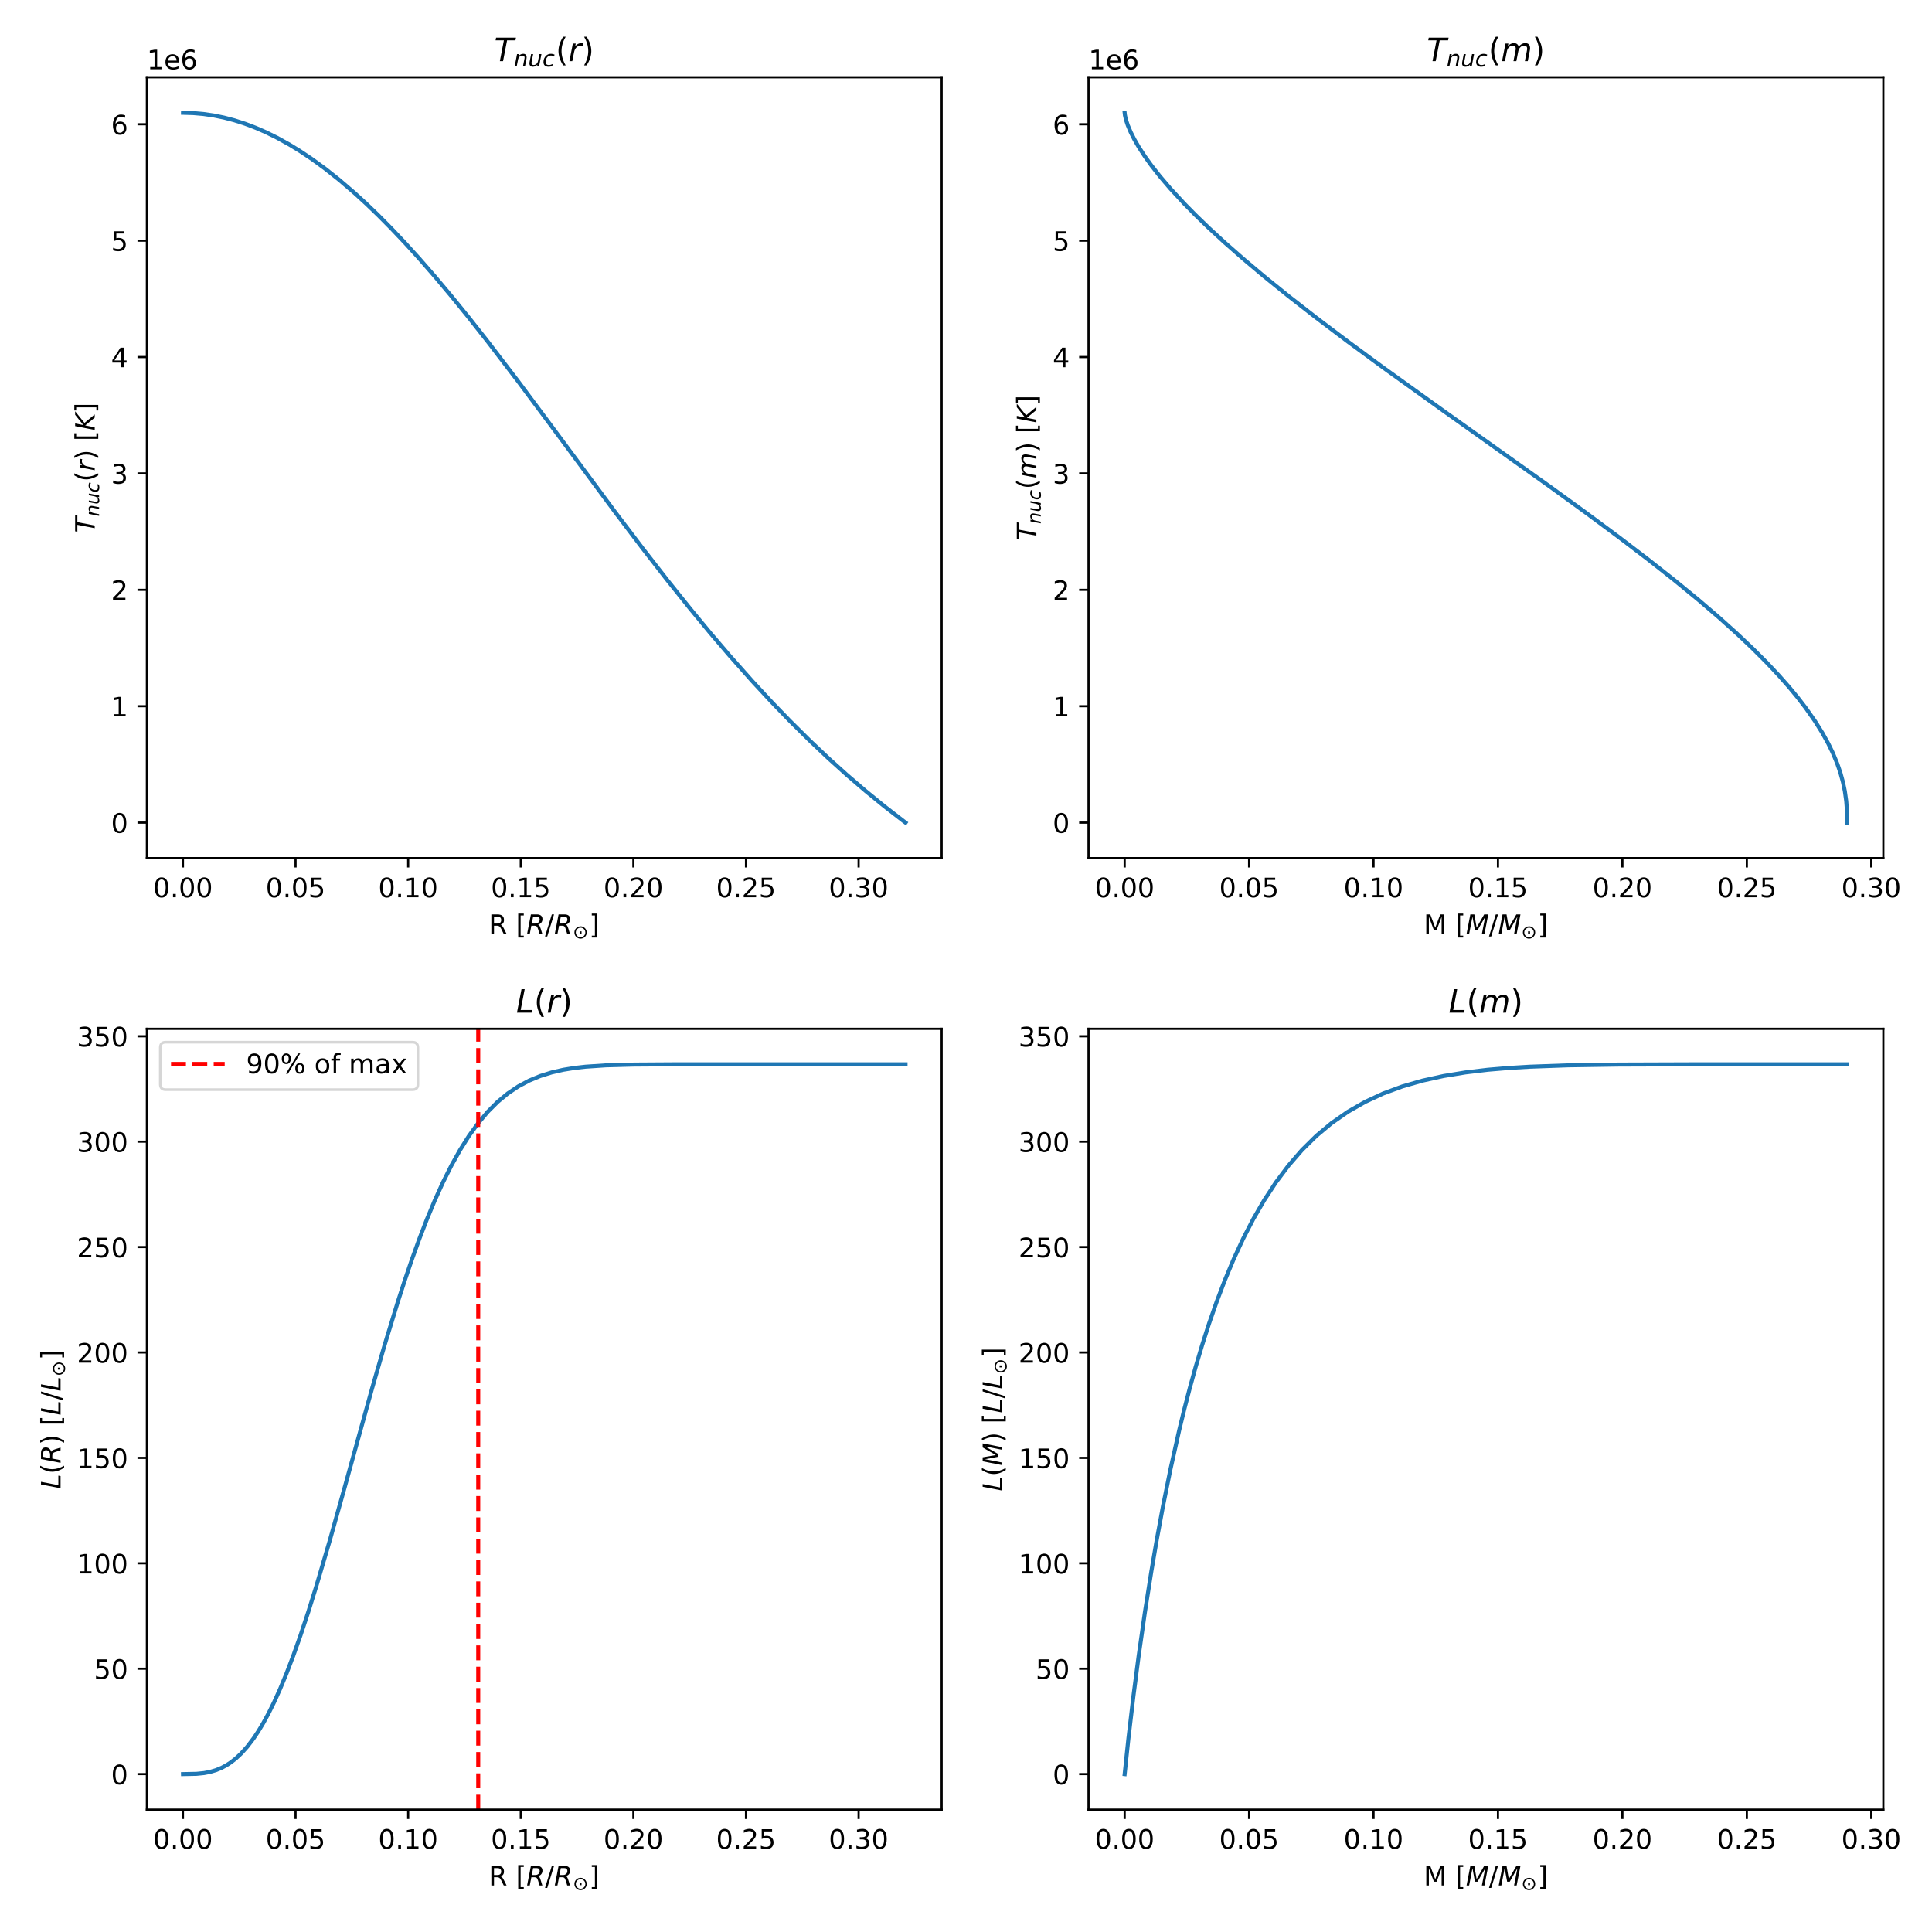 <?xml version="1.0" encoding="utf-8" standalone="no"?>
<!DOCTYPE svg PUBLIC "-//W3C//DTD SVG 1.1//EN"
  "http://www.w3.org/Graphics/SVG/1.1/DTD/svg11.dtd">
<!-- Created with matplotlib (https://matplotlib.org/) -->
<svg height="720pt" version="1.1" viewBox="0 0 720 720" width="720pt" xmlns="http://www.w3.org/2000/svg" xmlns:xlink="http://www.w3.org/1999/xlink">
 <defs>
  <style type="text/css">*{stroke-linecap:butt;stroke-linejoin:round;}</style>
 </defs>
 <g id="figure_1">
  <g id="patch_1">
   <path d="M 0 720 
L 720 720 
L 720 0 
L 0 0 
z
" style="fill:#ffffff;"/>
  </g>
  <g id="axes_1">
   <g id="patch_2">
    <path d="M 54.737 319.788 
L 350.929 319.788 
L 350.929 28.8 
L 54.737 28.8 
z
" style="fill:#ffffff;"/>
   </g>
   <g id="matplotlib.axis_1">
    <g id="xtick_1">
     <g id="line2d_1">
      <defs>
       <path d="M 0 0 
L 0 3.5 
" id="mc74c63b3d3" style="stroke:#000000;stroke-width:0.8;"/>
      </defs>
      <g>
       <use style="stroke:#000000;stroke-width:0.8;" x="68.178" xlink:href="#mc74c63b3d3" y="319.788"/>
      </g>
     </g>
     <g id="text_1">
      <!-- 0.00 -->
      <g transform="translate(57.045 334.386)scale(0.1 -0.1)">
       <defs>
        <path d="M 31.781 66.406 
Q 24.172 66.406 20.328 58.906 
Q 16.5 51.422 16.5 36.375 
Q 16.5 21.391 20.328 13.891 
Q 24.172 6.391 31.781 6.391 
Q 39.453 6.391 43.281 13.891 
Q 47.125 21.391 47.125 36.375 
Q 47.125 51.422 43.281 58.906 
Q 39.453 66.406 31.781 66.406 
z
M 31.781 74.219 
Q 44.047 74.219 50.516 64.516 
Q 56.984 54.828 56.984 36.375 
Q 56.984 17.969 50.516 8.266 
Q 44.047 -1.422 31.781 -1.422 
Q 19.531 -1.422 13.062 8.266 
Q 6.594 17.969 6.594 36.375 
Q 6.594 54.828 13.062 64.516 
Q 19.531 74.219 31.781 74.219 
z
" id="DejaVuSans-48"/>
        <path d="M 10.688 12.406 
L 21 12.406 
L 21 0 
L 10.688 0 
z
" id="DejaVuSans-46"/>
       </defs>
       <use xlink:href="#DejaVuSans-48"/>
       <use x="63.623" xlink:href="#DejaVuSans-46"/>
       <use x="95.41" xlink:href="#DejaVuSans-48"/>
       <use x="159.033" xlink:href="#DejaVuSans-48"/>
      </g>
     </g>
    </g>
    <g id="xtick_2">
     <g id="line2d_2">
      <g>
       <use style="stroke:#000000;stroke-width:0.8;" x="110.146" xlink:href="#mc74c63b3d3" y="319.788"/>
      </g>
     </g>
     <g id="text_2">
      <!-- 0.05 -->
      <g transform="translate(99.013 334.386)scale(0.1 -0.1)">
       <defs>
        <path d="M 10.797 72.906 
L 49.516 72.906 
L 49.516 64.594 
L 19.828 64.594 
L 19.828 46.734 
Q 21.969 47.469 24.109 47.828 
Q 26.266 48.188 28.422 48.188 
Q 40.625 48.188 47.75 41.5 
Q 54.891 34.812 54.891 23.391 
Q 54.891 11.625 47.562 5.094 
Q 40.234 -1.422 26.906 -1.422 
Q 22.312 -1.422 17.547 -0.641 
Q 12.797 0.141 7.719 1.703 
L 7.719 11.625 
Q 12.109 9.234 16.797 8.062 
Q 21.484 6.891 26.703 6.891 
Q 35.156 6.891 40.078 11.328 
Q 45.016 15.766 45.016 23.391 
Q 45.016 31 40.078 35.438 
Q 35.156 39.891 26.703 39.891 
Q 22.75 39.891 18.812 39.016 
Q 14.891 38.141 10.797 36.281 
z
" id="DejaVuSans-53"/>
       </defs>
       <use xlink:href="#DejaVuSans-48"/>
       <use x="63.623" xlink:href="#DejaVuSans-46"/>
       <use x="95.41" xlink:href="#DejaVuSans-48"/>
       <use x="159.033" xlink:href="#DejaVuSans-53"/>
      </g>
     </g>
    </g>
    <g id="xtick_3">
     <g id="line2d_3">
      <g>
       <use style="stroke:#000000;stroke-width:0.8;" x="152.113" xlink:href="#mc74c63b3d3" y="319.788"/>
      </g>
     </g>
     <g id="text_3">
      <!-- 0.10 -->
      <g transform="translate(140.98 334.386)scale(0.1 -0.1)">
       <defs>
        <path d="M 12.406 8.297 
L 28.516 8.297 
L 28.516 63.922 
L 10.984 60.406 
L 10.984 69.391 
L 28.422 72.906 
L 38.281 72.906 
L 38.281 8.297 
L 54.391 8.297 
L 54.391 0 
L 12.406 0 
z
" id="DejaVuSans-49"/>
       </defs>
       <use xlink:href="#DejaVuSans-48"/>
       <use x="63.623" xlink:href="#DejaVuSans-46"/>
       <use x="95.41" xlink:href="#DejaVuSans-49"/>
       <use x="159.033" xlink:href="#DejaVuSans-48"/>
      </g>
     </g>
    </g>
    <g id="xtick_4">
     <g id="line2d_4">
      <g>
       <use style="stroke:#000000;stroke-width:0.8;" x="194.081" xlink:href="#mc74c63b3d3" y="319.788"/>
      </g>
     </g>
     <g id="text_4">
      <!-- 0.15 -->
      <g transform="translate(182.948 334.386)scale(0.1 -0.1)">
       <use xlink:href="#DejaVuSans-48"/>
       <use x="63.623" xlink:href="#DejaVuSans-46"/>
       <use x="95.41" xlink:href="#DejaVuSans-49"/>
       <use x="159.033" xlink:href="#DejaVuSans-53"/>
      </g>
     </g>
    </g>
    <g id="xtick_5">
     <g id="line2d_5">
      <g>
       <use style="stroke:#000000;stroke-width:0.8;" x="236.049" xlink:href="#mc74c63b3d3" y="319.788"/>
      </g>
     </g>
     <g id="text_5">
      <!-- 0.20 -->
      <g transform="translate(224.916 334.386)scale(0.1 -0.1)">
       <defs>
        <path d="M 19.188 8.297 
L 53.609 8.297 
L 53.609 0 
L 7.328 0 
L 7.328 8.297 
Q 12.938 14.109 22.625 23.891 
Q 32.328 33.688 34.812 36.531 
Q 39.547 41.844 41.422 45.531 
Q 43.312 49.219 43.312 52.781 
Q 43.312 58.594 39.234 62.25 
Q 35.156 65.922 28.609 65.922 
Q 23.969 65.922 18.812 64.312 
Q 13.672 62.703 7.812 59.422 
L 7.812 69.391 
Q 13.766 71.781 18.938 73 
Q 24.125 74.219 28.422 74.219 
Q 39.75 74.219 46.484 68.547 
Q 53.219 62.891 53.219 53.422 
Q 53.219 48.922 51.531 44.891 
Q 49.859 40.875 45.406 35.406 
Q 44.188 33.984 37.641 27.219 
Q 31.109 20.453 19.188 8.297 
z
" id="DejaVuSans-50"/>
       </defs>
       <use xlink:href="#DejaVuSans-48"/>
       <use x="63.623" xlink:href="#DejaVuSans-46"/>
       <use x="95.41" xlink:href="#DejaVuSans-50"/>
       <use x="159.033" xlink:href="#DejaVuSans-48"/>
      </g>
     </g>
    </g>
    <g id="xtick_6">
     <g id="line2d_6">
      <g>
       <use style="stroke:#000000;stroke-width:0.8;" x="278.016" xlink:href="#mc74c63b3d3" y="319.788"/>
      </g>
     </g>
     <g id="text_6">
      <!-- 0.25 -->
      <g transform="translate(266.883 334.386)scale(0.1 -0.1)">
       <use xlink:href="#DejaVuSans-48"/>
       <use x="63.623" xlink:href="#DejaVuSans-46"/>
       <use x="95.41" xlink:href="#DejaVuSans-50"/>
       <use x="159.033" xlink:href="#DejaVuSans-53"/>
      </g>
     </g>
    </g>
    <g id="xtick_7">
     <g id="line2d_7">
      <g>
       <use style="stroke:#000000;stroke-width:0.8;" x="319.984" xlink:href="#mc74c63b3d3" y="319.788"/>
      </g>
     </g>
     <g id="text_7">
      <!-- 0.30 -->
      <g transform="translate(308.851 334.386)scale(0.1 -0.1)">
       <defs>
        <path d="M 40.578 39.312 
Q 47.656 37.797 51.625 33 
Q 55.609 28.219 55.609 21.188 
Q 55.609 10.406 48.188 4.484 
Q 40.766 -1.422 27.094 -1.422 
Q 22.516 -1.422 17.656 -0.516 
Q 12.797 0.391 7.625 2.203 
L 7.625 11.719 
Q 11.719 9.328 16.594 8.109 
Q 21.484 6.891 26.812 6.891 
Q 36.078 6.891 40.938 10.547 
Q 45.797 14.203 45.797 21.188 
Q 45.797 27.641 41.281 31.266 
Q 36.766 34.906 28.719 34.906 
L 20.219 34.906 
L 20.219 43.016 
L 29.109 43.016 
Q 36.375 43.016 40.234 45.922 
Q 44.094 48.828 44.094 54.297 
Q 44.094 59.906 40.109 62.906 
Q 36.141 65.922 28.719 65.922 
Q 24.656 65.922 20.016 65.031 
Q 15.375 64.156 9.812 62.312 
L 9.812 71.094 
Q 15.438 72.656 20.344 73.438 
Q 25.25 74.219 29.594 74.219 
Q 40.828 74.219 47.359 69.109 
Q 53.906 64.016 53.906 55.328 
Q 53.906 49.266 50.438 45.094 
Q 46.969 40.922 40.578 39.312 
z
" id="DejaVuSans-51"/>
       </defs>
       <use xlink:href="#DejaVuSans-48"/>
       <use x="63.623" xlink:href="#DejaVuSans-46"/>
       <use x="95.41" xlink:href="#DejaVuSans-51"/>
       <use x="159.033" xlink:href="#DejaVuSans-48"/>
      </g>
     </g>
    </g>
    <g id="text_8">
     <!-- R [$R/R_{\odot}$] -->
     <g transform="translate(182.133 348.064)scale(0.1 -0.1)">
      <defs>
       <path d="M 44.391 34.188 
Q 47.562 33.109 50.562 29.594 
Q 53.562 26.078 56.594 19.922 
L 66.609 0 
L 56 0 
L 46.688 18.703 
Q 43.062 26.031 39.672 28.422 
Q 36.281 30.812 30.422 30.812 
L 19.672 30.812 
L 19.672 0 
L 9.812 0 
L 9.812 72.906 
L 32.078 72.906 
Q 44.578 72.906 50.734 67.672 
Q 56.891 62.453 56.891 51.906 
Q 56.891 45.016 53.688 40.469 
Q 50.484 35.938 44.391 34.188 
z
M 19.672 64.797 
L 19.672 38.922 
L 32.078 38.922 
Q 39.203 38.922 42.844 42.219 
Q 46.484 45.516 46.484 51.906 
Q 46.484 58.297 42.844 61.547 
Q 39.203 64.797 32.078 64.797 
z
" id="DejaVuSans-82"/>
       <path id="DejaVuSans-32"/>
       <path d="M 8.594 75.984 
L 29.297 75.984 
L 29.297 69 
L 17.578 69 
L 17.578 -6.203 
L 29.297 -6.203 
L 29.297 -13.188 
L 8.594 -13.188 
z
" id="DejaVuSans-91"/>
       <path d="M 25.203 64.797 
L 20.219 38.922 
L 32.906 38.922 
Q 40.375 38.922 44.984 43.047 
Q 49.609 47.172 49.609 53.812 
Q 49.609 59.125 46.5 61.953 
Q 43.406 64.797 37.594 64.797 
z
M 43.312 35.016 
Q 46.438 34.281 48.516 31.391 
Q 50.594 28.516 53.328 19.922 
L 59.516 0 
L 49.125 0 
L 43.406 18.703 
Q 41.219 25.922 38.328 28.359 
Q 35.453 30.812 29.5 30.812 
L 18.609 30.812 
L 12.594 0 
L 2.688 0 
L 16.891 72.906 
L 39.109 72.906 
Q 49.219 72.906 54.609 68.328 
Q 60.016 63.766 60.016 55.172 
Q 60.016 47.562 55.422 41.984 
Q 50.828 36.422 43.312 35.016 
z
" id="DejaVuSans-Oblique-82"/>
       <path d="M 25.391 72.906 
L 33.688 72.906 
L 8.297 -9.281 
L 0 -9.281 
z
" id="DejaVuSans-47"/>
       <path d="M 36.719 37.547 
L 47.078 37.547 
L 47.078 25.141 
L 36.719 25.141 
z
M 51.656 55.031 
Q 47.125 56.938 41.891 56.938 
Q 36.672 56.938 32.125 55.031 
Q 27.641 53.125 23.922 49.422 
Q 20.172 45.656 18.312 41.156 
Q 16.453 36.672 16.453 31.344 
Q 16.453 26.172 18.312 21.672 
Q 20.172 17.188 23.922 13.422 
Q 27.641 9.719 32.125 7.812 
Q 36.672 5.906 41.891 5.906 
Q 47.125 5.906 51.656 7.812 
Q 56.156 9.719 59.859 13.422 
Q 63.625 17.188 65.469 21.672 
Q 67.328 26.172 67.328 31.344 
Q 67.328 36.672 65.469 41.156 
Q 63.625 45.656 59.859 49.422 
Q 56.156 53.125 51.656 55.031 
z
M 23.531 59.375 
Q 35.156 64.266 41.891 64.266 
Q 48.641 64.266 54.438 61.812 
Q 60.25 59.375 65.047 54.594 
Q 69.875 49.75 72.266 43.953 
Q 74.656 38.188 74.656 31.344 
Q 74.656 24.656 72.266 18.844 
Q 69.875 13.094 65.047 8.25 
Q 60.25 3.469 54.438 1.016 
Q 48.641 -1.422 41.891 -1.422 
Q 35.156 -1.422 29.344 1.016 
Q 23.531 3.469 18.75 8.25 
Q 13.922 13.094 11.531 18.844 
Q 9.125 24.656 9.125 31.344 
Q 9.125 38.188 11.531 43.953 
Q 13.922 49.75 18.75 54.594 
Q 23.531 59.375 35.156 64.266 
z
" id="DejaVuSans-8857"/>
       <path d="M 30.422 75.984 
L 30.422 -13.188 
L 9.719 -13.188 
L 9.719 -6.203 
L 21.391 -6.203 
L 21.391 69 
L 9.719 69 
L 9.719 75.984 
z
" id="DejaVuSans-93"/>
      </defs>
      <use transform="translate(0 0.016)" xlink:href="#DejaVuSans-82"/>
      <use transform="translate(69.482 0.016)" xlink:href="#DejaVuSans-32"/>
      <use transform="translate(101.27 0.016)" xlink:href="#DejaVuSans-91"/>
      <use transform="translate(140.283 0.016)" xlink:href="#DejaVuSans-Oblique-82"/>
      <use transform="translate(209.766 0.016)" xlink:href="#DejaVuSans-47"/>
      <use transform="translate(243.457 0.016)" xlink:href="#DejaVuSans-Oblique-82"/>
      <use transform="translate(312.939 -16.391)scale(0.7)" xlink:href="#DejaVuSans-8857"/>
      <use transform="translate(374.326 0.016)" xlink:href="#DejaVuSans-93"/>
     </g>
    </g>
   </g>
   <g id="matplotlib.axis_2">
    <g id="ytick_1">
     <g id="line2d_8">
      <defs>
       <path d="M 0 0 
L -3.5 0 
" id="mdac86c71f8" style="stroke:#000000;stroke-width:0.8;"/>
      </defs>
      <g>
       <use style="stroke:#000000;stroke-width:0.8;" x="54.737" xlink:href="#mdac86c71f8" y="306.561"/>
      </g>
     </g>
     <g id="text_9">
      <!-- 0 -->
      <g transform="translate(41.375 310.36)scale(0.1 -0.1)">
       <use xlink:href="#DejaVuSans-48"/>
      </g>
     </g>
    </g>
    <g id="ytick_2">
     <g id="line2d_9">
      <g>
       <use style="stroke:#000000;stroke-width:0.8;" x="54.737" xlink:href="#mdac86c71f8" y="263.185"/>
      </g>
     </g>
     <g id="text_10">
      <!-- 1 -->
      <g transform="translate(41.375 266.984)scale(0.1 -0.1)">
       <use xlink:href="#DejaVuSans-49"/>
      </g>
     </g>
    </g>
    <g id="ytick_3">
     <g id="line2d_10">
      <g>
       <use style="stroke:#000000;stroke-width:0.8;" x="54.737" xlink:href="#mdac86c71f8" y="219.809"/>
      </g>
     </g>
     <g id="text_11">
      <!-- 2 -->
      <g transform="translate(41.375 223.608)scale(0.1 -0.1)">
       <use xlink:href="#DejaVuSans-50"/>
      </g>
     </g>
    </g>
    <g id="ytick_4">
     <g id="line2d_11">
      <g>
       <use style="stroke:#000000;stroke-width:0.8;" x="54.737" xlink:href="#mdac86c71f8" y="176.433"/>
      </g>
     </g>
     <g id="text_12">
      <!-- 3 -->
      <g transform="translate(41.375 180.232)scale(0.1 -0.1)">
       <use xlink:href="#DejaVuSans-51"/>
      </g>
     </g>
    </g>
    <g id="ytick_5">
     <g id="line2d_12">
      <g>
       <use style="stroke:#000000;stroke-width:0.8;" x="54.737" xlink:href="#mdac86c71f8" y="133.057"/>
      </g>
     </g>
     <g id="text_13">
      <!-- 4 -->
      <g transform="translate(41.375 136.857)scale(0.1 -0.1)">
       <defs>
        <path d="M 37.797 64.312 
L 12.891 25.391 
L 37.797 25.391 
z
M 35.203 72.906 
L 47.609 72.906 
L 47.609 25.391 
L 58.016 25.391 
L 58.016 17.188 
L 47.609 17.188 
L 47.609 0 
L 37.797 0 
L 37.797 17.188 
L 4.891 17.188 
L 4.891 26.703 
z
" id="DejaVuSans-52"/>
       </defs>
       <use xlink:href="#DejaVuSans-52"/>
      </g>
     </g>
    </g>
    <g id="ytick_6">
     <g id="line2d_13">
      <g>
       <use style="stroke:#000000;stroke-width:0.8;" x="54.737" xlink:href="#mdac86c71f8" y="89.681"/>
      </g>
     </g>
     <g id="text_14">
      <!-- 5 -->
      <g transform="translate(41.375 93.481)scale(0.1 -0.1)">
       <use xlink:href="#DejaVuSans-53"/>
      </g>
     </g>
    </g>
    <g id="ytick_7">
     <g id="line2d_14">
      <g>
       <use style="stroke:#000000;stroke-width:0.8;" x="54.737" xlink:href="#mdac86c71f8" y="46.306"/>
      </g>
     </g>
     <g id="text_15">
      <!-- 6 -->
      <g transform="translate(41.375 50.105)scale(0.1 -0.1)">
       <defs>
        <path d="M 33.016 40.375 
Q 26.375 40.375 22.484 35.828 
Q 18.609 31.297 18.609 23.391 
Q 18.609 15.531 22.484 10.953 
Q 26.375 6.391 33.016 6.391 
Q 39.656 6.391 43.531 10.953 
Q 47.406 15.531 47.406 23.391 
Q 47.406 31.297 43.531 35.828 
Q 39.656 40.375 33.016 40.375 
z
M 52.594 71.297 
L 52.594 62.312 
Q 48.875 64.062 45.094 64.984 
Q 41.312 65.922 37.594 65.922 
Q 27.828 65.922 22.672 59.328 
Q 17.531 52.734 16.797 39.406 
Q 19.672 43.656 24.016 45.922 
Q 28.375 48.188 33.594 48.188 
Q 44.578 48.188 50.953 41.516 
Q 57.328 34.859 57.328 23.391 
Q 57.328 12.156 50.688 5.359 
Q 44.047 -1.422 33.016 -1.422 
Q 20.359 -1.422 13.672 8.266 
Q 6.984 17.969 6.984 36.375 
Q 6.984 53.656 15.188 63.938 
Q 23.391 74.219 37.203 74.219 
Q 40.922 74.219 44.703 73.484 
Q 48.484 72.75 52.594 71.297 
z
" id="DejaVuSans-54"/>
       </defs>
       <use xlink:href="#DejaVuSans-54"/>
      </g>
     </g>
    </g>
    <g id="text_16">
     <!-- $T_{nuc}(r)$ [$K$] -->
     <g transform="translate(35.295 198.594)rotate(-90)scale(0.1 -0.1)">
      <defs>
       <path d="M 5.906 72.906 
L 67.578 72.906 
L 66.016 64.594 
L 39.984 64.594 
L 27.484 0 
L 17.578 0 
L 30.078 64.594 
L 4.297 64.594 
z
" id="DejaVuSans-Oblique-84"/>
       <path d="M 55.719 33.016 
L 49.312 0 
L 40.281 0 
L 46.688 32.672 
Q 47.125 34.969 47.359 36.719 
Q 47.609 38.484 47.609 39.5 
Q 47.609 43.609 45.016 45.891 
Q 42.438 48.188 37.797 48.188 
Q 30.562 48.188 25.344 43.375 
Q 20.125 38.578 18.5 30.328 
L 12.5 0 
L 3.516 0 
L 14.109 54.688 
L 23.094 54.688 
L 21.297 46.094 
Q 25.047 50.828 30.312 53.406 
Q 35.594 56 41.406 56 
Q 48.641 56 52.609 52.094 
Q 56.594 48.188 56.594 41.109 
Q 56.594 39.359 56.375 37.359 
Q 56.156 35.359 55.719 33.016 
z
" id="DejaVuSans-Oblique-110"/>
       <path d="M 6.688 21.688 
L 13.094 54.688 
L 22.125 54.688 
L 15.719 22.016 
Q 15.234 19.625 15.016 17.922 
Q 14.797 16.219 14.797 15.094 
Q 14.797 10.938 17.328 8.656 
Q 19.875 6.391 24.516 6.391 
Q 31.734 6.391 37 11.266 
Q 42.281 16.156 43.891 24.422 
L 49.906 54.688 
L 58.891 54.688 
L 48.297 0 
L 39.312 0 
L 41.109 8.594 
Q 37.312 3.812 32.062 1.188 
Q 26.812 -1.422 20.906 -1.422 
Q 13.719 -1.422 9.719 2.516 
Q 5.719 6.453 5.719 13.484 
Q 5.719 14.938 5.953 17.141 
Q 6.203 19.344 6.688 21.688 
z
" id="DejaVuSans-Oblique-117"/>
       <path d="M 53.609 52.594 
L 51.812 43.703 
Q 48.578 46.047 44.938 47.219 
Q 41.312 48.391 37.406 48.391 
Q 33.109 48.391 29.219 46.875 
Q 25.344 45.359 22.703 42.578 
Q 18.5 38.328 16.203 32.609 
Q 13.922 26.906 13.922 20.797 
Q 13.922 13.422 17.609 9.812 
Q 21.297 6.203 28.812 6.203 
Q 32.516 6.203 36.688 7.328 
Q 40.875 8.453 45.406 10.688 
L 43.703 1.812 
Q 39.797 0.203 35.672 -0.609 
Q 31.547 -1.422 27.203 -1.422 
Q 16.312 -1.422 10.453 4.016 
Q 4.594 9.469 4.594 19.578 
Q 4.594 28.078 7.641 35.234 
Q 10.688 42.391 16.703 48.094 
Q 20.797 52 26.312 54 
Q 31.844 56 38.375 56 
Q 42.188 56 45.938 55.141 
Q 49.703 54.297 53.609 52.594 
z
" id="DejaVuSans-Oblique-99"/>
       <path d="M 31 75.875 
Q 24.469 64.656 21.281 53.656 
Q 18.109 42.672 18.109 31.391 
Q 18.109 20.125 21.312 9.062 
Q 24.516 -2 31 -13.188 
L 23.188 -13.188 
Q 15.875 -1.703 12.234 9.375 
Q 8.594 20.453 8.594 31.391 
Q 8.594 42.281 12.203 53.312 
Q 15.828 64.359 23.188 75.875 
z
" id="DejaVuSans-40"/>
       <path d="M 44.578 46.391 
Q 43.219 47.125 41.453 47.516 
Q 39.703 47.906 37.703 47.906 
Q 30.516 47.906 25.141 42.453 
Q 19.781 37.016 18.016 27.875 
L 12.5 0 
L 3.516 0 
L 14.203 54.688 
L 23.188 54.688 
L 21.484 46.188 
Q 25.047 50.922 30 53.453 
Q 34.969 56 40.578 56 
Q 42.047 56 43.453 55.828 
Q 44.875 55.672 46.297 55.281 
z
" id="DejaVuSans-Oblique-114"/>
       <path d="M 8.016 75.875 
L 15.828 75.875 
Q 23.141 64.359 26.781 53.312 
Q 30.422 42.281 30.422 31.391 
Q 30.422 20.453 26.781 9.375 
Q 23.141 -1.703 15.828 -13.188 
L 8.016 -13.188 
Q 14.5 -2 17.703 9.062 
Q 20.906 20.125 20.906 31.391 
Q 20.906 42.672 17.703 53.656 
Q 14.5 64.656 8.016 75.875 
z
" id="DejaVuSans-41"/>
       <path d="M 16.891 72.906 
L 26.812 72.906 
L 20.797 42.188 
L 59.078 72.906 
L 72.219 72.906 
L 28.906 38.094 
L 60.594 0 
L 48.578 0 
L 19.484 35.5 
L 12.594 0 
L 2.688 0 
z
" id="DejaVuSans-Oblique-75"/>
      </defs>
      <use transform="translate(0 0.016)" xlink:href="#DejaVuSans-Oblique-84"/>
      <use transform="translate(61.084 -16.391)scale(0.7)" xlink:href="#DejaVuSans-Oblique-110"/>
      <use transform="translate(105.449 -16.391)scale(0.7)" xlink:href="#DejaVuSans-Oblique-117"/>
      <use transform="translate(149.814 -16.391)scale(0.7)" xlink:href="#DejaVuSans-Oblique-99"/>
      <use transform="translate(191.035 0.016)" xlink:href="#DejaVuSans-40"/>
      <use transform="translate(230.049 0.016)" xlink:href="#DejaVuSans-Oblique-114"/>
      <use transform="translate(271.162 0.016)" xlink:href="#DejaVuSans-41"/>
      <use transform="translate(310.176 0.016)" xlink:href="#DejaVuSans-32"/>
      <use transform="translate(341.963 0.016)" xlink:href="#DejaVuSans-91"/>
      <use transform="translate(380.977 0.016)" xlink:href="#DejaVuSans-Oblique-75"/>
      <use transform="translate(446.553 0.016)" xlink:href="#DejaVuSans-93"/>
     </g>
    </g>
    <g id="text_17">
     <!-- 1e6 -->
     <g transform="translate(54.737 25.8)scale(0.1 -0.1)">
      <defs>
       <path d="M 56.203 29.594 
L 56.203 25.203 
L 14.891 25.203 
Q 15.484 15.922 20.484 11.062 
Q 25.484 6.203 34.422 6.203 
Q 39.594 6.203 44.453 7.469 
Q 49.312 8.734 54.109 11.281 
L 54.109 2.781 
Q 49.266 0.734 44.188 -0.344 
Q 39.109 -1.422 33.891 -1.422 
Q 20.797 -1.422 13.156 6.188 
Q 5.516 13.812 5.516 26.812 
Q 5.516 40.234 12.766 48.109 
Q 20.016 56 32.328 56 
Q 43.359 56 49.781 48.891 
Q 56.203 41.797 56.203 29.594 
z
M 47.219 32.234 
Q 47.125 39.594 43.094 43.984 
Q 39.062 48.391 32.422 48.391 
Q 24.906 48.391 20.391 44.141 
Q 15.875 39.891 15.188 32.172 
z
" id="DejaVuSans-101"/>
      </defs>
      <use xlink:href="#DejaVuSans-49"/>
      <use x="63.623" xlink:href="#DejaVuSans-101"/>
      <use x="125.146" xlink:href="#DejaVuSans-54"/>
     </g>
    </g>
   </g>
   <g id="line2d_15">
    <path clip-path="url(#p564426b827)" d="M 68.201 42.027 
L 71.971 42.137 
L 75.809 42.473 
L 79.711 43.045 
L 83.528 43.829 
L 87.351 44.834 
L 91.377 46.129 
L 95.372 47.65 
L 99.056 49.258 
L 103.241 51.321 
L 107.992 53.96 
L 111.973 56.409 
L 116.353 59.346 
L 121.171 62.863 
L 126.47 67.065 
L 132.299 72.071 
L 136.505 75.92 
L 140.988 80.231 
L 145.764 85.048 
L 150.854 90.419 
L 156.278 96.395 
L 162.058 103.024 
L 168.216 110.356 
L 174.779 118.436 
L 181.772 127.306 
L 193.132 142.166 
L 205.627 158.946 
L 229.417 191.07 
L 239.568 204.46 
L 248.793 216.321 
L 257.205 226.824 
L 264.891 236.119 
L 271.92 244.343 
L 280.363 253.849 
L 287.846 261.916 
L 294.461 268.759 
L 301.634 275.868 
L 308.826 282.668 
L 315.553 288.732 
L 322.665 294.835 
L 329.704 300.572 
L 336.829 306.082 
L 337.466 306.561 
L 337.466 306.561 
" style="fill:none;stroke:#1f77b4;stroke-linecap:square;stroke-width:1.5;"/>
   </g>
   <g id="patch_3">
    <path d="M 54.737 319.788 
L 54.737 28.8 
" style="fill:none;stroke:#000000;stroke-linecap:square;stroke-linejoin:miter;stroke-width:0.8;"/>
   </g>
   <g id="patch_4">
    <path d="M 350.929 319.788 
L 350.929 28.8 
" style="fill:none;stroke:#000000;stroke-linecap:square;stroke-linejoin:miter;stroke-width:0.8;"/>
   </g>
   <g id="patch_5">
    <path d="M 54.737 319.788 
L 350.929 319.788 
" style="fill:none;stroke:#000000;stroke-linecap:square;stroke-linejoin:miter;stroke-width:0.8;"/>
   </g>
   <g id="patch_6">
    <path d="M 54.737 28.8 
L 350.929 28.8 
" style="fill:none;stroke:#000000;stroke-linecap:square;stroke-linejoin:miter;stroke-width:0.8;"/>
   </g>
   <g id="text_18">
    <!-- $T_{nuc}(r)$ -->
    <g transform="translate(184.173 22.8)scale(0.12 -0.12)">
     <use transform="translate(0 0.125)" xlink:href="#DejaVuSans-Oblique-84"/>
     <use transform="translate(61.084 -16.281)scale(0.7)" xlink:href="#DejaVuSans-Oblique-110"/>
     <use transform="translate(105.449 -16.281)scale(0.7)" xlink:href="#DejaVuSans-Oblique-117"/>
     <use transform="translate(149.814 -16.281)scale(0.7)" xlink:href="#DejaVuSans-Oblique-99"/>
     <use transform="translate(191.035 0.125)" xlink:href="#DejaVuSans-40"/>
     <use transform="translate(230.049 0.125)" xlink:href="#DejaVuSans-Oblique-114"/>
     <use transform="translate(271.162 0.125)" xlink:href="#DejaVuSans-41"/>
    </g>
   </g>
  </g>
  <g id="axes_2">
   <g id="patch_7">
    <path d="M 405.667 319.788 
L 701.859 319.788 
L 701.859 28.8 
L 405.667 28.8 
z
" style="fill:#ffffff;"/>
   </g>
   <g id="matplotlib.axis_3">
    <g id="xtick_8">
     <g id="line2d_16">
      <g>
       <use style="stroke:#000000;stroke-width:0.8;" x="419.13" xlink:href="#mc74c63b3d3" y="319.788"/>
      </g>
     </g>
     <g id="text_19">
      <!-- 0.00 -->
      <g transform="translate(407.997 334.386)scale(0.1 -0.1)">
       <use xlink:href="#DejaVuSans-48"/>
       <use x="63.623" xlink:href="#DejaVuSans-46"/>
       <use x="95.41" xlink:href="#DejaVuSans-48"/>
       <use x="159.033" xlink:href="#DejaVuSans-48"/>
      </g>
     </g>
    </g>
    <g id="xtick_9">
     <g id="line2d_17">
      <g>
       <use style="stroke:#000000;stroke-width:0.8;" x="465.503" xlink:href="#mc74c63b3d3" y="319.788"/>
      </g>
     </g>
     <g id="text_20">
      <!-- 0.05 -->
      <g transform="translate(454.37 334.386)scale(0.1 -0.1)">
       <use xlink:href="#DejaVuSans-48"/>
       <use x="63.623" xlink:href="#DejaVuSans-46"/>
       <use x="95.41" xlink:href="#DejaVuSans-48"/>
       <use x="159.033" xlink:href="#DejaVuSans-53"/>
      </g>
     </g>
    </g>
    <g id="xtick_10">
     <g id="line2d_18">
      <g>
       <use style="stroke:#000000;stroke-width:0.8;" x="511.876" xlink:href="#mc74c63b3d3" y="319.788"/>
      </g>
     </g>
     <g id="text_21">
      <!-- 0.10 -->
      <g transform="translate(500.743 334.386)scale(0.1 -0.1)">
       <use xlink:href="#DejaVuSans-48"/>
       <use x="63.623" xlink:href="#DejaVuSans-46"/>
       <use x="95.41" xlink:href="#DejaVuSans-49"/>
       <use x="159.033" xlink:href="#DejaVuSans-48"/>
      </g>
     </g>
    </g>
    <g id="xtick_11">
     <g id="line2d_19">
      <g>
       <use style="stroke:#000000;stroke-width:0.8;" x="558.249" xlink:href="#mc74c63b3d3" y="319.788"/>
      </g>
     </g>
     <g id="text_22">
      <!-- 0.15 -->
      <g transform="translate(547.116 334.386)scale(0.1 -0.1)">
       <use xlink:href="#DejaVuSans-48"/>
       <use x="63.623" xlink:href="#DejaVuSans-46"/>
       <use x="95.41" xlink:href="#DejaVuSans-49"/>
       <use x="159.033" xlink:href="#DejaVuSans-53"/>
      </g>
     </g>
    </g>
    <g id="xtick_12">
     <g id="line2d_20">
      <g>
       <use style="stroke:#000000;stroke-width:0.8;" x="604.622" xlink:href="#mc74c63b3d3" y="319.788"/>
      </g>
     </g>
     <g id="text_23">
      <!-- 0.20 -->
      <g transform="translate(593.489 334.386)scale(0.1 -0.1)">
       <use xlink:href="#DejaVuSans-48"/>
       <use x="63.623" xlink:href="#DejaVuSans-46"/>
       <use x="95.41" xlink:href="#DejaVuSans-50"/>
       <use x="159.033" xlink:href="#DejaVuSans-48"/>
      </g>
     </g>
    </g>
    <g id="xtick_13">
     <g id="line2d_21">
      <g>
       <use style="stroke:#000000;stroke-width:0.8;" x="650.994" xlink:href="#mc74c63b3d3" y="319.788"/>
      </g>
     </g>
     <g id="text_24">
      <!-- 0.25 -->
      <g transform="translate(639.862 334.386)scale(0.1 -0.1)">
       <use xlink:href="#DejaVuSans-48"/>
       <use x="63.623" xlink:href="#DejaVuSans-46"/>
       <use x="95.41" xlink:href="#DejaVuSans-50"/>
       <use x="159.033" xlink:href="#DejaVuSans-53"/>
      </g>
     </g>
    </g>
    <g id="xtick_14">
     <g id="line2d_22">
      <g>
       <use style="stroke:#000000;stroke-width:0.8;" x="697.367" xlink:href="#mc74c63b3d3" y="319.788"/>
      </g>
     </g>
     <g id="text_25">
      <!-- 0.30 -->
      <g transform="translate(686.234 334.386)scale(0.1 -0.1)">
       <use xlink:href="#DejaVuSans-48"/>
       <use x="63.623" xlink:href="#DejaVuSans-46"/>
       <use x="95.41" xlink:href="#DejaVuSans-51"/>
       <use x="159.033" xlink:href="#DejaVuSans-48"/>
      </g>
     </g>
    </g>
    <g id="text_26">
     <!-- M [$M/M_{\odot}$] -->
     <g transform="translate(530.563 348.064)scale(0.1 -0.1)">
      <defs>
       <path d="M 9.812 72.906 
L 24.516 72.906 
L 43.109 23.297 
L 61.812 72.906 
L 76.516 72.906 
L 76.516 0 
L 66.891 0 
L 66.891 64.016 
L 48.094 14.016 
L 38.188 14.016 
L 19.391 64.016 
L 19.391 0 
L 9.812 0 
z
" id="DejaVuSans-77"/>
       <path d="M 16.891 72.906 
L 31.688 72.906 
L 40.188 23.781 
L 68.406 72.906 
L 83.594 72.906 
L 69.391 0 
L 59.812 0 
L 72.219 63.922 
L 43.609 14.016 
L 33.984 14.016 
L 24.703 64.109 
L 12.312 0 
L 2.688 0 
z
" id="DejaVuSans-Oblique-77"/>
      </defs>
      <use transform="translate(0 0.016)" xlink:href="#DejaVuSans-77"/>
      <use transform="translate(86.279 0.016)" xlink:href="#DejaVuSans-32"/>
      <use transform="translate(118.066 0.016)" xlink:href="#DejaVuSans-91"/>
      <use transform="translate(157.08 0.016)" xlink:href="#DejaVuSans-Oblique-77"/>
      <use transform="translate(243.359 0.016)" xlink:href="#DejaVuSans-47"/>
      <use transform="translate(277.051 0.016)" xlink:href="#DejaVuSans-Oblique-77"/>
      <use transform="translate(363.33 -16.391)scale(0.7)" xlink:href="#DejaVuSans-8857"/>
      <use transform="translate(424.717 0.016)" xlink:href="#DejaVuSans-93"/>
     </g>
    </g>
   </g>
   <g id="matplotlib.axis_4">
    <g id="ytick_8">
     <g id="line2d_23">
      <g>
       <use style="stroke:#000000;stroke-width:0.8;" x="405.667" xlink:href="#mdac86c71f8" y="306.561"/>
      </g>
     </g>
     <g id="text_27">
      <!-- 0 -->
      <g transform="translate(392.304 310.36)scale(0.1 -0.1)">
       <use xlink:href="#DejaVuSans-48"/>
      </g>
     </g>
    </g>
    <g id="ytick_9">
     <g id="line2d_24">
      <g>
       <use style="stroke:#000000;stroke-width:0.8;" x="405.667" xlink:href="#mdac86c71f8" y="263.185"/>
      </g>
     </g>
     <g id="text_28">
      <!-- 1 -->
      <g transform="translate(392.304 266.984)scale(0.1 -0.1)">
       <use xlink:href="#DejaVuSans-49"/>
      </g>
     </g>
    </g>
    <g id="ytick_10">
     <g id="line2d_25">
      <g>
       <use style="stroke:#000000;stroke-width:0.8;" x="405.667" xlink:href="#mdac86c71f8" y="219.809"/>
      </g>
     </g>
     <g id="text_29">
      <!-- 2 -->
      <g transform="translate(392.304 223.608)scale(0.1 -0.1)">
       <use xlink:href="#DejaVuSans-50"/>
      </g>
     </g>
    </g>
    <g id="ytick_11">
     <g id="line2d_26">
      <g>
       <use style="stroke:#000000;stroke-width:0.8;" x="405.667" xlink:href="#mdac86c71f8" y="176.433"/>
      </g>
     </g>
     <g id="text_30">
      <!-- 3 -->
      <g transform="translate(392.304 180.232)scale(0.1 -0.1)">
       <use xlink:href="#DejaVuSans-51"/>
      </g>
     </g>
    </g>
    <g id="ytick_12">
     <g id="line2d_27">
      <g>
       <use style="stroke:#000000;stroke-width:0.8;" x="405.667" xlink:href="#mdac86c71f8" y="133.057"/>
      </g>
     </g>
     <g id="text_31">
      <!-- 4 -->
      <g transform="translate(392.304 136.857)scale(0.1 -0.1)">
       <use xlink:href="#DejaVuSans-52"/>
      </g>
     </g>
    </g>
    <g id="ytick_13">
     <g id="line2d_28">
      <g>
       <use style="stroke:#000000;stroke-width:0.8;" x="405.667" xlink:href="#mdac86c71f8" y="89.681"/>
      </g>
     </g>
     <g id="text_32">
      <!-- 5 -->
      <g transform="translate(392.304 93.481)scale(0.1 -0.1)">
       <use xlink:href="#DejaVuSans-53"/>
      </g>
     </g>
    </g>
    <g id="ytick_14">
     <g id="line2d_29">
      <g>
       <use style="stroke:#000000;stroke-width:0.8;" x="405.667" xlink:href="#mdac86c71f8" y="46.306"/>
      </g>
     </g>
     <g id="text_33">
      <!-- 6 -->
      <g transform="translate(392.304 50.105)scale(0.1 -0.1)">
       <use xlink:href="#DejaVuSans-54"/>
      </g>
     </g>
    </g>
    <g id="text_34">
     <!-- $T_{nuc}(m)$ [$K$] -->
     <g transform="translate(386.225 201.394)rotate(-90)scale(0.1 -0.1)">
      <defs>
       <path d="M 89.797 33.016 
L 83.406 0 
L 74.422 0 
L 80.719 32.719 
Q 81.109 34.812 81.297 36.328 
Q 81.5 37.844 81.5 38.922 
Q 81.5 43.312 79.047 45.75 
Q 76.609 48.188 72.219 48.188 
Q 65.672 48.188 60.547 43.281 
Q 55.422 38.375 53.906 30.516 
L 47.906 0 
L 38.922 0 
L 45.312 32.719 
Q 45.703 34.516 45.891 36.047 
Q 46.094 37.594 46.094 38.812 
Q 46.094 43.266 43.656 45.719 
Q 41.219 48.188 36.922 48.188 
Q 30.281 48.188 25.141 43.281 
Q 20.016 38.375 18.5 30.516 
L 12.5 0 
L 3.516 0 
L 14.203 54.688 
L 23.188 54.688 
L 21.484 46.188 
Q 25.141 50.984 30.047 53.484 
Q 34.969 56 40.578 56 
Q 46.531 56 50.359 52.875 
Q 54.203 49.75 54.984 44.188 
Q 59.078 49.953 64.469 52.969 
Q 69.875 56 75.875 56 
Q 82.906 56 86.734 51.953 
Q 90.578 47.906 90.578 40.484 
Q 90.578 38.875 90.375 36.938 
Q 90.188 35.016 89.797 33.016 
z
" id="DejaVuSans-Oblique-109"/>
      </defs>
      <use transform="translate(0 0.016)" xlink:href="#DejaVuSans-Oblique-84"/>
      <use transform="translate(61.084 -16.391)scale(0.7)" xlink:href="#DejaVuSans-Oblique-110"/>
      <use transform="translate(105.449 -16.391)scale(0.7)" xlink:href="#DejaVuSans-Oblique-117"/>
      <use transform="translate(149.814 -16.391)scale(0.7)" xlink:href="#DejaVuSans-Oblique-99"/>
      <use transform="translate(191.035 0.016)" xlink:href="#DejaVuSans-40"/>
      <use transform="translate(230.049 0.016)" xlink:href="#DejaVuSans-Oblique-109"/>
      <use transform="translate(327.461 0.016)" xlink:href="#DejaVuSans-41"/>
      <use transform="translate(366.475 0.016)" xlink:href="#DejaVuSans-32"/>
      <use transform="translate(398.262 0.016)" xlink:href="#DejaVuSans-91"/>
      <use transform="translate(437.275 0.016)" xlink:href="#DejaVuSans-Oblique-75"/>
      <use transform="translate(502.852 0.016)" xlink:href="#DejaVuSans-93"/>
     </g>
    </g>
    <g id="text_35">
     <!-- 1e6 -->
     <g transform="translate(405.667 25.8)scale(0.1 -0.1)">
      <use xlink:href="#DejaVuSans-49"/>
      <use x="63.623" xlink:href="#DejaVuSans-101"/>
      <use x="125.146" xlink:href="#DejaVuSans-54"/>
     </g>
    </g>
   </g>
   <g id="line2d_30">
    <path clip-path="url(#p120d904f90)" d="M 419.13 42.027 
L 419.239 42.983 
L 419.628 44.662 
L 420.297 46.681 
L 421.384 49.258 
L 422.728 51.921 
L 424.348 54.727 
L 426.675 58.308 
L 429.058 61.62 
L 432.161 65.581 
L 436.185 70.305 
L 441.372 75.92 
L 445.619 80.231 
L 450.609 85.048 
L 456.449 90.419 
L 463.25 96.395 
L 471.129 103.024 
L 480.2 110.356 
L 490.567 118.436 
L 502.316 127.306 
L 515.504 137.001 
L 537.982 153.138 
L 577.417 181.204 
L 591.019 191.07 
L 603.299 200.175 
L 614.314 208.575 
L 624.137 216.321 
L 632.85 223.464 
L 640.541 230.049 
L 647.298 236.119 
L 653.209 241.713 
L 658.359 246.867 
L 662.828 251.617 
L 666.692 255.992 
L 670.021 260.022 
L 672.879 263.734 
L 676.409 268.759 
L 679.184 273.199 
L 681.35 277.122 
L 683.032 280.586 
L 684.691 284.584 
L 685.854 287.97 
L 686.822 291.482 
L 687.519 294.835 
L 688.038 298.524 
L 688.318 302.283 
L 688.396 306.561 
L 688.396 306.561 
" style="fill:none;stroke:#1f77b4;stroke-linecap:square;stroke-width:1.5;"/>
   </g>
   <g id="patch_8">
    <path d="M 405.667 319.788 
L 405.667 28.8 
" style="fill:none;stroke:#000000;stroke-linecap:square;stroke-linejoin:miter;stroke-width:0.8;"/>
   </g>
   <g id="patch_9">
    <path d="M 701.859 319.788 
L 701.859 28.8 
" style="fill:none;stroke:#000000;stroke-linecap:square;stroke-linejoin:miter;stroke-width:0.8;"/>
   </g>
   <g id="patch_10">
    <path d="M 405.667 319.788 
L 701.859 319.788 
" style="fill:none;stroke:#000000;stroke-linecap:square;stroke-linejoin:miter;stroke-width:0.8;"/>
   </g>
   <g id="patch_11">
    <path d="M 405.667 28.8 
L 701.859 28.8 
" style="fill:none;stroke:#000000;stroke-linecap:square;stroke-linejoin:miter;stroke-width:0.8;"/>
   </g>
   <g id="text_36">
    <!-- $T_{nuc}(m)$ -->
    <g transform="translate(531.743 22.8)scale(0.12 -0.12)">
     <use transform="translate(0 0.125)" xlink:href="#DejaVuSans-Oblique-84"/>
     <use transform="translate(61.084 -16.281)scale(0.7)" xlink:href="#DejaVuSans-Oblique-110"/>
     <use transform="translate(105.449 -16.281)scale(0.7)" xlink:href="#DejaVuSans-Oblique-117"/>
     <use transform="translate(149.814 -16.281)scale(0.7)" xlink:href="#DejaVuSans-Oblique-99"/>
     <use transform="translate(191.035 0.125)" xlink:href="#DejaVuSans-40"/>
     <use transform="translate(230.049 0.125)" xlink:href="#DejaVuSans-Oblique-109"/>
     <use transform="translate(327.461 0.125)" xlink:href="#DejaVuSans-41"/>
    </g>
   </g>
  </g>
  <g id="axes_3">
   <g id="patch_12">
    <path d="M 54.737 674.388 
L 350.929 674.388 
L 350.929 383.4 
L 54.737 383.4 
z
" style="fill:#ffffff;"/>
   </g>
   <g id="matplotlib.axis_5">
    <g id="xtick_15">
     <g id="line2d_31">
      <g>
       <use style="stroke:#000000;stroke-width:0.8;" x="68.178" xlink:href="#mc74c63b3d3" y="674.388"/>
      </g>
     </g>
     <g id="text_37">
      <!-- 0.00 -->
      <g transform="translate(57.045 688.986)scale(0.1 -0.1)">
       <use xlink:href="#DejaVuSans-48"/>
       <use x="63.623" xlink:href="#DejaVuSans-46"/>
       <use x="95.41" xlink:href="#DejaVuSans-48"/>
       <use x="159.033" xlink:href="#DejaVuSans-48"/>
      </g>
     </g>
    </g>
    <g id="xtick_16">
     <g id="line2d_32">
      <g>
       <use style="stroke:#000000;stroke-width:0.8;" x="110.146" xlink:href="#mc74c63b3d3" y="674.388"/>
      </g>
     </g>
     <g id="text_38">
      <!-- 0.05 -->
      <g transform="translate(99.013 688.986)scale(0.1 -0.1)">
       <use xlink:href="#DejaVuSans-48"/>
       <use x="63.623" xlink:href="#DejaVuSans-46"/>
       <use x="95.41" xlink:href="#DejaVuSans-48"/>
       <use x="159.033" xlink:href="#DejaVuSans-53"/>
      </g>
     </g>
    </g>
    <g id="xtick_17">
     <g id="line2d_33">
      <g>
       <use style="stroke:#000000;stroke-width:0.8;" x="152.113" xlink:href="#mc74c63b3d3" y="674.388"/>
      </g>
     </g>
     <g id="text_39">
      <!-- 0.10 -->
      <g transform="translate(140.98 688.986)scale(0.1 -0.1)">
       <use xlink:href="#DejaVuSans-48"/>
       <use x="63.623" xlink:href="#DejaVuSans-46"/>
       <use x="95.41" xlink:href="#DejaVuSans-49"/>
       <use x="159.033" xlink:href="#DejaVuSans-48"/>
      </g>
     </g>
    </g>
    <g id="xtick_18">
     <g id="line2d_34">
      <g>
       <use style="stroke:#000000;stroke-width:0.8;" x="194.081" xlink:href="#mc74c63b3d3" y="674.388"/>
      </g>
     </g>
     <g id="text_40">
      <!-- 0.15 -->
      <g transform="translate(182.948 688.986)scale(0.1 -0.1)">
       <use xlink:href="#DejaVuSans-48"/>
       <use x="63.623" xlink:href="#DejaVuSans-46"/>
       <use x="95.41" xlink:href="#DejaVuSans-49"/>
       <use x="159.033" xlink:href="#DejaVuSans-53"/>
      </g>
     </g>
    </g>
    <g id="xtick_19">
     <g id="line2d_35">
      <g>
       <use style="stroke:#000000;stroke-width:0.8;" x="236.049" xlink:href="#mc74c63b3d3" y="674.388"/>
      </g>
     </g>
     <g id="text_41">
      <!-- 0.20 -->
      <g transform="translate(224.916 688.986)scale(0.1 -0.1)">
       <use xlink:href="#DejaVuSans-48"/>
       <use x="63.623" xlink:href="#DejaVuSans-46"/>
       <use x="95.41" xlink:href="#DejaVuSans-50"/>
       <use x="159.033" xlink:href="#DejaVuSans-48"/>
      </g>
     </g>
    </g>
    <g id="xtick_20">
     <g id="line2d_36">
      <g>
       <use style="stroke:#000000;stroke-width:0.8;" x="278.016" xlink:href="#mc74c63b3d3" y="674.388"/>
      </g>
     </g>
     <g id="text_42">
      <!-- 0.25 -->
      <g transform="translate(266.883 688.986)scale(0.1 -0.1)">
       <use xlink:href="#DejaVuSans-48"/>
       <use x="63.623" xlink:href="#DejaVuSans-46"/>
       <use x="95.41" xlink:href="#DejaVuSans-50"/>
       <use x="159.033" xlink:href="#DejaVuSans-53"/>
      </g>
     </g>
    </g>
    <g id="xtick_21">
     <g id="line2d_37">
      <g>
       <use style="stroke:#000000;stroke-width:0.8;" x="319.984" xlink:href="#mc74c63b3d3" y="674.388"/>
      </g>
     </g>
     <g id="text_43">
      <!-- 0.30 -->
      <g transform="translate(308.851 688.986)scale(0.1 -0.1)">
       <use xlink:href="#DejaVuSans-48"/>
       <use x="63.623" xlink:href="#DejaVuSans-46"/>
       <use x="95.41" xlink:href="#DejaVuSans-51"/>
       <use x="159.033" xlink:href="#DejaVuSans-48"/>
      </g>
     </g>
    </g>
    <g id="text_44">
     <!-- R [$R/R_{\odot}$] -->
     <g transform="translate(182.133 702.664)scale(0.1 -0.1)">
      <use transform="translate(0 0.016)" xlink:href="#DejaVuSans-82"/>
      <use transform="translate(69.482 0.016)" xlink:href="#DejaVuSans-32"/>
      <use transform="translate(101.27 0.016)" xlink:href="#DejaVuSans-91"/>
      <use transform="translate(140.283 0.016)" xlink:href="#DejaVuSans-Oblique-82"/>
      <use transform="translate(209.766 0.016)" xlink:href="#DejaVuSans-47"/>
      <use transform="translate(243.457 0.016)" xlink:href="#DejaVuSans-Oblique-82"/>
      <use transform="translate(312.939 -16.391)scale(0.7)" xlink:href="#DejaVuSans-8857"/>
      <use transform="translate(374.326 0.016)" xlink:href="#DejaVuSans-93"/>
     </g>
    </g>
   </g>
   <g id="matplotlib.axis_6">
    <g id="ytick_15">
     <g id="line2d_38">
      <g>
       <use style="stroke:#000000;stroke-width:0.8;" x="54.737" xlink:href="#mdac86c71f8" y="661.161"/>
      </g>
     </g>
     <g id="text_45">
      <!-- 0 -->
      <g transform="translate(41.375 664.96)scale(0.1 -0.1)">
       <use xlink:href="#DejaVuSans-48"/>
      </g>
     </g>
    </g>
    <g id="ytick_16">
     <g id="line2d_39">
      <g>
       <use style="stroke:#000000;stroke-width:0.8;" x="54.737" xlink:href="#mdac86c71f8" y="621.878"/>
      </g>
     </g>
     <g id="text_46">
      <!-- 50 -->
      <g transform="translate(35.013 625.677)scale(0.1 -0.1)">
       <use xlink:href="#DejaVuSans-53"/>
       <use x="63.623" xlink:href="#DejaVuSans-48"/>
      </g>
     </g>
    </g>
    <g id="ytick_17">
     <g id="line2d_40">
      <g>
       <use style="stroke:#000000;stroke-width:0.8;" x="54.737" xlink:href="#mdac86c71f8" y="582.596"/>
      </g>
     </g>
     <g id="text_47">
      <!-- 100 -->
      <g transform="translate(28.65 586.395)scale(0.1 -0.1)">
       <use xlink:href="#DejaVuSans-49"/>
       <use x="63.623" xlink:href="#DejaVuSans-48"/>
       <use x="127.246" xlink:href="#DejaVuSans-48"/>
      </g>
     </g>
    </g>
    <g id="ytick_18">
     <g id="line2d_41">
      <g>
       <use style="stroke:#000000;stroke-width:0.8;" x="54.737" xlink:href="#mdac86c71f8" y="543.313"/>
      </g>
     </g>
     <g id="text_48">
      <!-- 150 -->
      <g transform="translate(28.65 547.112)scale(0.1 -0.1)">
       <use xlink:href="#DejaVuSans-49"/>
       <use x="63.623" xlink:href="#DejaVuSans-53"/>
       <use x="127.246" xlink:href="#DejaVuSans-48"/>
      </g>
     </g>
    </g>
    <g id="ytick_19">
     <g id="line2d_42">
      <g>
       <use style="stroke:#000000;stroke-width:0.8;" x="54.737" xlink:href="#mdac86c71f8" y="504.03"/>
      </g>
     </g>
     <g id="text_49">
      <!-- 200 -->
      <g transform="translate(28.65 507.83)scale(0.1 -0.1)">
       <use xlink:href="#DejaVuSans-50"/>
       <use x="63.623" xlink:href="#DejaVuSans-48"/>
       <use x="127.246" xlink:href="#DejaVuSans-48"/>
      </g>
     </g>
    </g>
    <g id="ytick_20">
     <g id="line2d_43">
      <g>
       <use style="stroke:#000000;stroke-width:0.8;" x="54.737" xlink:href="#mdac86c71f8" y="464.748"/>
      </g>
     </g>
     <g id="text_50">
      <!-- 250 -->
      <g transform="translate(28.65 468.547)scale(0.1 -0.1)">
       <use xlink:href="#DejaVuSans-50"/>
       <use x="63.623" xlink:href="#DejaVuSans-53"/>
       <use x="127.246" xlink:href="#DejaVuSans-48"/>
      </g>
     </g>
    </g>
    <g id="ytick_21">
     <g id="line2d_44">
      <g>
       <use style="stroke:#000000;stroke-width:0.8;" x="54.737" xlink:href="#mdac86c71f8" y="425.465"/>
      </g>
     </g>
     <g id="text_51">
      <!-- 300 -->
      <g transform="translate(28.65 429.264)scale(0.1 -0.1)">
       <use xlink:href="#DejaVuSans-51"/>
       <use x="63.623" xlink:href="#DejaVuSans-48"/>
       <use x="127.246" xlink:href="#DejaVuSans-48"/>
      </g>
     </g>
    </g>
    <g id="ytick_22">
     <g id="line2d_45">
      <g>
       <use style="stroke:#000000;stroke-width:0.8;" x="54.737" xlink:href="#mdac86c71f8" y="386.183"/>
      </g>
     </g>
     <g id="text_52">
      <!-- 350 -->
      <g transform="translate(28.65 389.982)scale(0.1 -0.1)">
       <use xlink:href="#DejaVuSans-51"/>
       <use x="63.623" xlink:href="#DejaVuSans-53"/>
       <use x="127.246" xlink:href="#DejaVuSans-48"/>
      </g>
     </g>
    </g>
    <g id="text_53">
     <!-- $L(R)$ [$L/L_{\odot}$] -->
     <g transform="translate(22.57 554.894)rotate(-90)scale(0.1 -0.1)">
      <defs>
       <path d="M 16.797 72.906 
L 26.703 72.906 
L 14.203 8.203 
L 49.703 8.203 
L 48.094 0 
L 2.688 0 
z
" id="DejaVuSans-Oblique-76"/>
      </defs>
      <use transform="translate(0 0.016)" xlink:href="#DejaVuSans-Oblique-76"/>
      <use transform="translate(55.713 0.016)" xlink:href="#DejaVuSans-40"/>
      <use transform="translate(94.727 0.016)" xlink:href="#DejaVuSans-Oblique-82"/>
      <use transform="translate(164.209 0.016)" xlink:href="#DejaVuSans-41"/>
      <use transform="translate(203.223 0.016)" xlink:href="#DejaVuSans-32"/>
      <use transform="translate(235.01 0.016)" xlink:href="#DejaVuSans-91"/>
      <use transform="translate(274.023 0.016)" xlink:href="#DejaVuSans-Oblique-76"/>
      <use transform="translate(329.736 0.016)" xlink:href="#DejaVuSans-47"/>
      <use transform="translate(363.428 0.016)" xlink:href="#DejaVuSans-Oblique-76"/>
      <use transform="translate(419.141 -16.391)scale(0.7)" xlink:href="#DejaVuSans-8857"/>
      <use transform="translate(480.527 0.016)" xlink:href="#DejaVuSans-93"/>
     </g>
    </g>
   </g>
   <g id="line2d_46">
    <path clip-path="url(#pbdd6048e83)" d="M 68.201 661.161 
L 73.227 661.058 
L 76.055 660.771 
L 78.334 660.329 
L 80.467 659.698 
L 82.583 658.824 
L 84.535 657.769 
L 86.171 656.682 
L 87.97 655.256 
L 89.949 653.393 
L 92.126 650.967 
L 94.521 647.822 
L 96.249 645.234 
L 98.091 642.177 
L 100.053 638.578 
L 102.144 634.358 
L 104.373 629.43 
L 106.747 623.704 
L 109.277 617.087 
L 111.973 609.489 
L 114.847 600.829 
L 117.908 591.039 
L 122.881 574.15 
L 128.351 554.647 
L 138.711 517.263 
L 143.338 501.242 
L 148.269 485.117 
L 150.854 477.149 
L 153.523 469.321 
L 156.278 461.693 
L 159.122 454.325 
L 162.058 447.276 
L 165.088 440.601 
L 168.216 434.35 
L 171.446 428.566 
L 174.779 423.285 
L 178.22 418.531 
L 181.772 414.317 
L 185.439 410.646 
L 189.224 407.506 
L 193.132 404.875 
L 197.165 402.719 
L 201.329 400.996 
L 205.627 399.656 
L 209.977 398.666 
L 214.157 397.99 
L 218.181 397.533 
L 225.802 397.019 
L 236.294 396.733 
L 251.682 396.637 
L 335.569 396.627 
L 337.466 396.627 
L 337.466 396.627 
" style="fill:none;stroke:#1f77b4;stroke-linecap:square;stroke-width:1.5;"/>
   </g>
   <g id="line2d_47">
    <path clip-path="url(#pbdd6048e83)" d="M 178.22 674.388 
L 178.22 383.4 
" style="fill:none;stroke:#ff0000;stroke-dasharray:5.55,2.4;stroke-dashoffset:0;stroke-width:1.5;"/>
   </g>
   <g id="patch_13">
    <path d="M 54.737 674.388 
L 54.737 383.4 
" style="fill:none;stroke:#000000;stroke-linecap:square;stroke-linejoin:miter;stroke-width:0.8;"/>
   </g>
   <g id="patch_14">
    <path d="M 350.929 674.388 
L 350.929 383.4 
" style="fill:none;stroke:#000000;stroke-linecap:square;stroke-linejoin:miter;stroke-width:0.8;"/>
   </g>
   <g id="patch_15">
    <path d="M 54.737 674.388 
L 350.929 674.388 
" style="fill:none;stroke:#000000;stroke-linecap:square;stroke-linejoin:miter;stroke-width:0.8;"/>
   </g>
   <g id="patch_16">
    <path d="M 54.737 383.4 
L 350.929 383.4 
" style="fill:none;stroke:#000000;stroke-linecap:square;stroke-linejoin:miter;stroke-width:0.8;"/>
   </g>
   <g id="text_54">
    <!-- $L(r)$ -->
    <g transform="translate(192.333 377.4)scale(0.12 -0.12)">
     <use transform="translate(0 0.125)" xlink:href="#DejaVuSans-Oblique-76"/>
     <use transform="translate(55.713 0.125)" xlink:href="#DejaVuSans-40"/>
     <use transform="translate(94.727 0.125)" xlink:href="#DejaVuSans-Oblique-114"/>
     <use transform="translate(135.84 0.125)" xlink:href="#DejaVuSans-41"/>
    </g>
   </g>
   <g id="legend_1">
    <g id="patch_17">
     <path d="M 61.737 406.078 
L 153.747 406.078 
Q 155.747 406.078 155.747 404.078 
L 155.747 390.4 
Q 155.747 388.4 153.747 388.4 
L 61.737 388.4 
Q 59.737 388.4 59.737 390.4 
L 59.737 404.078 
Q 59.737 406.078 61.737 406.078 
z
" style="fill:#ffffff;opacity:0.8;stroke:#cccccc;stroke-linejoin:miter;"/>
    </g>
    <g id="line2d_48">
     <path d="M 63.737 396.498 
L 83.737 396.498 
" style="fill:none;stroke:#ff0000;stroke-dasharray:5.55,2.4;stroke-dashoffset:0;stroke-width:1.5;"/>
    </g>
    <g id="line2d_49"/>
    <g id="text_55">
     <!-- 90% of max -->
     <g transform="translate(91.737 399.998)scale(0.1 -0.1)">
      <defs>
       <path d="M 10.984 1.516 
L 10.984 10.5 
Q 14.703 8.734 18.5 7.812 
Q 22.312 6.891 25.984 6.891 
Q 35.75 6.891 40.891 13.453 
Q 46.047 20.016 46.781 33.406 
Q 43.953 29.203 39.594 26.953 
Q 35.25 24.703 29.984 24.703 
Q 19.047 24.703 12.672 31.312 
Q 6.297 37.938 6.297 49.422 
Q 6.297 60.641 12.938 67.422 
Q 19.578 74.219 30.609 74.219 
Q 43.266 74.219 49.922 64.516 
Q 56.594 54.828 56.594 36.375 
Q 56.594 19.141 48.406 8.859 
Q 40.234 -1.422 26.422 -1.422 
Q 22.703 -1.422 18.891 -0.688 
Q 15.094 0.047 10.984 1.516 
z
M 30.609 32.422 
Q 37.25 32.422 41.125 36.953 
Q 45.016 41.5 45.016 49.422 
Q 45.016 57.281 41.125 61.844 
Q 37.25 66.406 30.609 66.406 
Q 23.969 66.406 20.094 61.844 
Q 16.219 57.281 16.219 49.422 
Q 16.219 41.5 20.094 36.953 
Q 23.969 32.422 30.609 32.422 
z
" id="DejaVuSans-57"/>
       <path d="M 72.703 32.078 
Q 68.453 32.078 66.031 28.469 
Q 63.625 24.859 63.625 18.406 
Q 63.625 12.062 66.031 8.422 
Q 68.453 4.781 72.703 4.781 
Q 76.859 4.781 79.266 8.422 
Q 81.688 12.062 81.688 18.406 
Q 81.688 24.812 79.266 28.438 
Q 76.859 32.078 72.703 32.078 
z
M 72.703 38.281 
Q 80.422 38.281 84.953 32.906 
Q 89.5 27.547 89.5 18.406 
Q 89.5 9.281 84.938 3.922 
Q 80.375 -1.422 72.703 -1.422 
Q 64.891 -1.422 60.344 3.922 
Q 55.812 9.281 55.812 18.406 
Q 55.812 27.594 60.375 32.938 
Q 64.938 38.281 72.703 38.281 
z
M 22.312 68.016 
Q 18.109 68.016 15.688 64.375 
Q 13.281 60.75 13.281 54.391 
Q 13.281 47.953 15.672 44.328 
Q 18.062 40.719 22.312 40.719 
Q 26.562 40.719 28.969 44.328 
Q 31.391 47.953 31.391 54.391 
Q 31.391 60.688 28.953 64.344 
Q 26.516 68.016 22.312 68.016 
z
M 66.406 74.219 
L 74.219 74.219 
L 28.609 -1.422 
L 20.797 -1.422 
z
M 22.312 74.219 
Q 30.031 74.219 34.609 68.875 
Q 39.203 63.531 39.203 54.391 
Q 39.203 45.172 34.641 39.844 
Q 30.078 34.516 22.312 34.516 
Q 14.547 34.516 10.031 39.859 
Q 5.516 45.219 5.516 54.391 
Q 5.516 63.484 10.047 68.844 
Q 14.594 74.219 22.312 74.219 
z
" id="DejaVuSans-37"/>
       <path d="M 30.609 48.391 
Q 23.391 48.391 19.188 42.75 
Q 14.984 37.109 14.984 27.297 
Q 14.984 17.484 19.156 11.844 
Q 23.344 6.203 30.609 6.203 
Q 37.797 6.203 41.984 11.859 
Q 46.188 17.531 46.188 27.297 
Q 46.188 37.016 41.984 42.703 
Q 37.797 48.391 30.609 48.391 
z
M 30.609 56 
Q 42.328 56 49.016 48.375 
Q 55.719 40.766 55.719 27.297 
Q 55.719 13.875 49.016 6.219 
Q 42.328 -1.422 30.609 -1.422 
Q 18.844 -1.422 12.172 6.219 
Q 5.516 13.875 5.516 27.297 
Q 5.516 40.766 12.172 48.375 
Q 18.844 56 30.609 56 
z
" id="DejaVuSans-111"/>
       <path d="M 37.109 75.984 
L 37.109 68.5 
L 28.516 68.5 
Q 23.688 68.5 21.797 66.547 
Q 19.922 64.594 19.922 59.516 
L 19.922 54.688 
L 34.719 54.688 
L 34.719 47.703 
L 19.922 47.703 
L 19.922 0 
L 10.891 0 
L 10.891 47.703 
L 2.297 47.703 
L 2.297 54.688 
L 10.891 54.688 
L 10.891 58.5 
Q 10.891 67.625 15.141 71.797 
Q 19.391 75.984 28.609 75.984 
z
" id="DejaVuSans-102"/>
       <path d="M 52 44.188 
Q 55.375 50.25 60.062 53.125 
Q 64.75 56 71.094 56 
Q 79.641 56 84.281 50.016 
Q 88.922 44.047 88.922 33.016 
L 88.922 0 
L 79.891 0 
L 79.891 32.719 
Q 79.891 40.578 77.094 44.375 
Q 74.312 48.188 68.609 48.188 
Q 61.625 48.188 57.562 43.547 
Q 53.516 38.922 53.516 30.906 
L 53.516 0 
L 44.484 0 
L 44.484 32.719 
Q 44.484 40.625 41.703 44.406 
Q 38.922 48.188 33.109 48.188 
Q 26.219 48.188 22.156 43.531 
Q 18.109 38.875 18.109 30.906 
L 18.109 0 
L 9.078 0 
L 9.078 54.688 
L 18.109 54.688 
L 18.109 46.188 
Q 21.188 51.219 25.484 53.609 
Q 29.781 56 35.688 56 
Q 41.656 56 45.828 52.969 
Q 50 49.953 52 44.188 
z
" id="DejaVuSans-109"/>
       <path d="M 34.281 27.484 
Q 23.391 27.484 19.188 25 
Q 14.984 22.516 14.984 16.5 
Q 14.984 11.719 18.141 8.906 
Q 21.297 6.109 26.703 6.109 
Q 34.188 6.109 38.703 11.406 
Q 43.219 16.703 43.219 25.484 
L 43.219 27.484 
z
M 52.203 31.203 
L 52.203 0 
L 43.219 0 
L 43.219 8.297 
Q 40.141 3.328 35.547 0.953 
Q 30.953 -1.422 24.312 -1.422 
Q 15.922 -1.422 10.953 3.297 
Q 6 8.016 6 15.922 
Q 6 25.141 12.172 29.828 
Q 18.359 34.516 30.609 34.516 
L 43.219 34.516 
L 43.219 35.406 
Q 43.219 41.609 39.141 45 
Q 35.062 48.391 27.688 48.391 
Q 23 48.391 18.547 47.266 
Q 14.109 46.141 10.016 43.891 
L 10.016 52.203 
Q 14.938 54.109 19.578 55.047 
Q 24.219 56 28.609 56 
Q 40.484 56 46.344 49.844 
Q 52.203 43.703 52.203 31.203 
z
" id="DejaVuSans-97"/>
       <path d="M 54.891 54.688 
L 35.109 28.078 
L 55.906 0 
L 45.312 0 
L 29.391 21.484 
L 13.484 0 
L 2.875 0 
L 24.125 28.609 
L 4.688 54.688 
L 15.281 54.688 
L 29.781 35.203 
L 44.281 54.688 
z
" id="DejaVuSans-120"/>
      </defs>
      <use xlink:href="#DejaVuSans-57"/>
      <use x="63.623" xlink:href="#DejaVuSans-48"/>
      <use x="127.246" xlink:href="#DejaVuSans-37"/>
      <use x="222.266" xlink:href="#DejaVuSans-32"/>
      <use x="254.053" xlink:href="#DejaVuSans-111"/>
      <use x="315.234" xlink:href="#DejaVuSans-102"/>
      <use x="350.439" xlink:href="#DejaVuSans-32"/>
      <use x="382.227" xlink:href="#DejaVuSans-109"/>
      <use x="479.639" xlink:href="#DejaVuSans-97"/>
      <use x="540.918" xlink:href="#DejaVuSans-120"/>
     </g>
    </g>
   </g>
  </g>
  <g id="axes_4">
   <g id="patch_18">
    <path d="M 405.667 674.388 
L 701.859 674.388 
L 701.859 383.4 
L 405.667 383.4 
z
" style="fill:#ffffff;"/>
   </g>
   <g id="matplotlib.axis_7">
    <g id="xtick_22">
     <g id="line2d_50">
      <g>
       <use style="stroke:#000000;stroke-width:0.8;" x="419.13" xlink:href="#mc74c63b3d3" y="674.388"/>
      </g>
     </g>
     <g id="text_56">
      <!-- 0.00 -->
      <g transform="translate(407.997 688.986)scale(0.1 -0.1)">
       <use xlink:href="#DejaVuSans-48"/>
       <use x="63.623" xlink:href="#DejaVuSans-46"/>
       <use x="95.41" xlink:href="#DejaVuSans-48"/>
       <use x="159.033" xlink:href="#DejaVuSans-48"/>
      </g>
     </g>
    </g>
    <g id="xtick_23">
     <g id="line2d_51">
      <g>
       <use style="stroke:#000000;stroke-width:0.8;" x="465.503" xlink:href="#mc74c63b3d3" y="674.388"/>
      </g>
     </g>
     <g id="text_57">
      <!-- 0.05 -->
      <g transform="translate(454.37 688.986)scale(0.1 -0.1)">
       <use xlink:href="#DejaVuSans-48"/>
       <use x="63.623" xlink:href="#DejaVuSans-46"/>
       <use x="95.41" xlink:href="#DejaVuSans-48"/>
       <use x="159.033" xlink:href="#DejaVuSans-53"/>
      </g>
     </g>
    </g>
    <g id="xtick_24">
     <g id="line2d_52">
      <g>
       <use style="stroke:#000000;stroke-width:0.8;" x="511.876" xlink:href="#mc74c63b3d3" y="674.388"/>
      </g>
     </g>
     <g id="text_58">
      <!-- 0.10 -->
      <g transform="translate(500.743 688.986)scale(0.1 -0.1)">
       <use xlink:href="#DejaVuSans-48"/>
       <use x="63.623" xlink:href="#DejaVuSans-46"/>
       <use x="95.41" xlink:href="#DejaVuSans-49"/>
       <use x="159.033" xlink:href="#DejaVuSans-48"/>
      </g>
     </g>
    </g>
    <g id="xtick_25">
     <g id="line2d_53">
      <g>
       <use style="stroke:#000000;stroke-width:0.8;" x="558.249" xlink:href="#mc74c63b3d3" y="674.388"/>
      </g>
     </g>
     <g id="text_59">
      <!-- 0.15 -->
      <g transform="translate(547.116 688.986)scale(0.1 -0.1)">
       <use xlink:href="#DejaVuSans-48"/>
       <use x="63.623" xlink:href="#DejaVuSans-46"/>
       <use x="95.41" xlink:href="#DejaVuSans-49"/>
       <use x="159.033" xlink:href="#DejaVuSans-53"/>
      </g>
     </g>
    </g>
    <g id="xtick_26">
     <g id="line2d_54">
      <g>
       <use style="stroke:#000000;stroke-width:0.8;" x="604.622" xlink:href="#mc74c63b3d3" y="674.388"/>
      </g>
     </g>
     <g id="text_60">
      <!-- 0.20 -->
      <g transform="translate(593.489 688.986)scale(0.1 -0.1)">
       <use xlink:href="#DejaVuSans-48"/>
       <use x="63.623" xlink:href="#DejaVuSans-46"/>
       <use x="95.41" xlink:href="#DejaVuSans-50"/>
       <use x="159.033" xlink:href="#DejaVuSans-48"/>
      </g>
     </g>
    </g>
    <g id="xtick_27">
     <g id="line2d_55">
      <g>
       <use style="stroke:#000000;stroke-width:0.8;" x="650.994" xlink:href="#mc74c63b3d3" y="674.388"/>
      </g>
     </g>
     <g id="text_61">
      <!-- 0.25 -->
      <g transform="translate(639.862 688.986)scale(0.1 -0.1)">
       <use xlink:href="#DejaVuSans-48"/>
       <use x="63.623" xlink:href="#DejaVuSans-46"/>
       <use x="95.41" xlink:href="#DejaVuSans-50"/>
       <use x="159.033" xlink:href="#DejaVuSans-53"/>
      </g>
     </g>
    </g>
    <g id="xtick_28">
     <g id="line2d_56">
      <g>
       <use style="stroke:#000000;stroke-width:0.8;" x="697.367" xlink:href="#mc74c63b3d3" y="674.388"/>
      </g>
     </g>
     <g id="text_62">
      <!-- 0.30 -->
      <g transform="translate(686.234 688.986)scale(0.1 -0.1)">
       <use xlink:href="#DejaVuSans-48"/>
       <use x="63.623" xlink:href="#DejaVuSans-46"/>
       <use x="95.41" xlink:href="#DejaVuSans-51"/>
       <use x="159.033" xlink:href="#DejaVuSans-48"/>
      </g>
     </g>
    </g>
    <g id="text_63">
     <!-- M [$M/M_{\odot}$] -->
     <g transform="translate(530.563 702.664)scale(0.1 -0.1)">
      <use transform="translate(0 0.016)" xlink:href="#DejaVuSans-77"/>
      <use transform="translate(86.279 0.016)" xlink:href="#DejaVuSans-32"/>
      <use transform="translate(118.066 0.016)" xlink:href="#DejaVuSans-91"/>
      <use transform="translate(157.08 0.016)" xlink:href="#DejaVuSans-Oblique-77"/>
      <use transform="translate(243.359 0.016)" xlink:href="#DejaVuSans-47"/>
      <use transform="translate(277.051 0.016)" xlink:href="#DejaVuSans-Oblique-77"/>
      <use transform="translate(363.33 -16.391)scale(0.7)" xlink:href="#DejaVuSans-8857"/>
      <use transform="translate(424.717 0.016)" xlink:href="#DejaVuSans-93"/>
     </g>
    </g>
   </g>
   <g id="matplotlib.axis_8">
    <g id="ytick_23">
     <g id="line2d_57">
      <g>
       <use style="stroke:#000000;stroke-width:0.8;" x="405.667" xlink:href="#mdac86c71f8" y="661.161"/>
      </g>
     </g>
     <g id="text_64">
      <!-- 0 -->
      <g transform="translate(392.304 664.96)scale(0.1 -0.1)">
       <use xlink:href="#DejaVuSans-48"/>
      </g>
     </g>
    </g>
    <g id="ytick_24">
     <g id="line2d_58">
      <g>
       <use style="stroke:#000000;stroke-width:0.8;" x="405.667" xlink:href="#mdac86c71f8" y="621.878"/>
      </g>
     </g>
     <g id="text_65">
      <!-- 50 -->
      <g transform="translate(385.942 625.677)scale(0.1 -0.1)">
       <use xlink:href="#DejaVuSans-53"/>
       <use x="63.623" xlink:href="#DejaVuSans-48"/>
      </g>
     </g>
    </g>
    <g id="ytick_25">
     <g id="line2d_59">
      <g>
       <use style="stroke:#000000;stroke-width:0.8;" x="405.667" xlink:href="#mdac86c71f8" y="582.596"/>
      </g>
     </g>
     <g id="text_66">
      <!-- 100 -->
      <g transform="translate(379.579 586.395)scale(0.1 -0.1)">
       <use xlink:href="#DejaVuSans-49"/>
       <use x="63.623" xlink:href="#DejaVuSans-48"/>
       <use x="127.246" xlink:href="#DejaVuSans-48"/>
      </g>
     </g>
    </g>
    <g id="ytick_26">
     <g id="line2d_60">
      <g>
       <use style="stroke:#000000;stroke-width:0.8;" x="405.667" xlink:href="#mdac86c71f8" y="543.313"/>
      </g>
     </g>
     <g id="text_67">
      <!-- 150 -->
      <g transform="translate(379.579 547.112)scale(0.1 -0.1)">
       <use xlink:href="#DejaVuSans-49"/>
       <use x="63.623" xlink:href="#DejaVuSans-53"/>
       <use x="127.246" xlink:href="#DejaVuSans-48"/>
      </g>
     </g>
    </g>
    <g id="ytick_27">
     <g id="line2d_61">
      <g>
       <use style="stroke:#000000;stroke-width:0.8;" x="405.667" xlink:href="#mdac86c71f8" y="504.03"/>
      </g>
     </g>
     <g id="text_68">
      <!-- 200 -->
      <g transform="translate(379.579 507.83)scale(0.1 -0.1)">
       <use xlink:href="#DejaVuSans-50"/>
       <use x="63.623" xlink:href="#DejaVuSans-48"/>
       <use x="127.246" xlink:href="#DejaVuSans-48"/>
      </g>
     </g>
    </g>
    <g id="ytick_28">
     <g id="line2d_62">
      <g>
       <use style="stroke:#000000;stroke-width:0.8;" x="405.667" xlink:href="#mdac86c71f8" y="464.748"/>
      </g>
     </g>
     <g id="text_69">
      <!-- 250 -->
      <g transform="translate(379.579 468.547)scale(0.1 -0.1)">
       <use xlink:href="#DejaVuSans-50"/>
       <use x="63.623" xlink:href="#DejaVuSans-53"/>
       <use x="127.246" xlink:href="#DejaVuSans-48"/>
      </g>
     </g>
    </g>
    <g id="ytick_29">
     <g id="line2d_63">
      <g>
       <use style="stroke:#000000;stroke-width:0.8;" x="405.667" xlink:href="#mdac86c71f8" y="425.465"/>
      </g>
     </g>
     <g id="text_70">
      <!-- 300 -->
      <g transform="translate(379.579 429.264)scale(0.1 -0.1)">
       <use xlink:href="#DejaVuSans-51"/>
       <use x="63.623" xlink:href="#DejaVuSans-48"/>
       <use x="127.246" xlink:href="#DejaVuSans-48"/>
      </g>
     </g>
    </g>
    <g id="ytick_30">
     <g id="line2d_64">
      <g>
       <use style="stroke:#000000;stroke-width:0.8;" x="405.667" xlink:href="#mdac86c71f8" y="386.183"/>
      </g>
     </g>
     <g id="text_71">
      <!-- 350 -->
      <g transform="translate(379.579 389.982)scale(0.1 -0.1)">
       <use xlink:href="#DejaVuSans-51"/>
       <use x="63.623" xlink:href="#DejaVuSans-53"/>
       <use x="127.246" xlink:href="#DejaVuSans-48"/>
      </g>
     </g>
    </g>
    <g id="text_72">
     <!-- $L(M)$ [$L/L_{\odot}$] -->
     <g transform="translate(373.5 555.744)rotate(-90)scale(0.1 -0.1)">
      <use transform="translate(0 0.016)" xlink:href="#DejaVuSans-Oblique-76"/>
      <use transform="translate(55.713 0.016)" xlink:href="#DejaVuSans-40"/>
      <use transform="translate(94.727 0.016)" xlink:href="#DejaVuSans-Oblique-77"/>
      <use transform="translate(181.006 0.016)" xlink:href="#DejaVuSans-41"/>
      <use transform="translate(220.02 0.016)" xlink:href="#DejaVuSans-32"/>
      <use transform="translate(251.807 0.016)" xlink:href="#DejaVuSans-91"/>
      <use transform="translate(290.82 0.016)" xlink:href="#DejaVuSans-Oblique-76"/>
      <use transform="translate(346.533 0.016)" xlink:href="#DejaVuSans-47"/>
      <use transform="translate(380.225 0.016)" xlink:href="#DejaVuSans-Oblique-76"/>
      <use transform="translate(435.938 -16.391)scale(0.7)" xlink:href="#DejaVuSans-8857"/>
      <use transform="translate(497.324 0.016)" xlink:href="#DejaVuSans-93"/>
     </g>
    </g>
   </g>
   <g id="line2d_65">
    <path clip-path="url(#p4ca1639d83)" d="M 419.13 661.161 
L 420.539 647.822 
L 422.408 631.988 
L 424.348 617.087 
L 426.675 600.829 
L 429.058 585.705 
L 431.035 574.15 
L 433.389 561.427 
L 436.185 547.604 
L 439.497 532.814 
L 441.372 525.117 
L 443.409 517.263 
L 445.619 509.29 
L 448.015 501.242 
L 450.609 493.167 
L 453.416 485.117 
L 456.449 477.149 
L 459.722 469.321 
L 463.25 461.693 
L 467.048 454.325 
L 471.129 447.276 
L 475.509 440.601 
L 480.2 434.35 
L 485.215 428.566 
L 490.567 423.285 
L 496.264 418.531 
L 502.316 414.317 
L 508.729 410.646 
L 515.504 407.506 
L 522.642 404.875 
L 530.138 402.719 
L 537.982 400.996 
L 546.16 399.656 
L 554.477 398.666 
L 562.462 397.99 
L 570.109 397.533 
L 584.386 397.019 
L 603.299 396.733 
L 632.85 396.633 
L 688.396 396.627 
L 688.396 396.627 
" style="fill:none;stroke:#1f77b4;stroke-linecap:square;stroke-width:1.5;"/>
   </g>
   <g id="patch_19">
    <path d="M 405.667 674.388 
L 405.667 383.4 
" style="fill:none;stroke:#000000;stroke-linecap:square;stroke-linejoin:miter;stroke-width:0.8;"/>
   </g>
   <g id="patch_20">
    <path d="M 701.859 674.388 
L 701.859 383.4 
" style="fill:none;stroke:#000000;stroke-linecap:square;stroke-linejoin:miter;stroke-width:0.8;"/>
   </g>
   <g id="patch_21">
    <path d="M 405.667 674.388 
L 701.859 674.388 
" style="fill:none;stroke:#000000;stroke-linecap:square;stroke-linejoin:miter;stroke-width:0.8;"/>
   </g>
   <g id="patch_22">
    <path d="M 405.667 383.4 
L 701.859 383.4 
" style="fill:none;stroke:#000000;stroke-linecap:square;stroke-linejoin:miter;stroke-width:0.8;"/>
   </g>
   <g id="text_73">
    <!-- $L(m)$ -->
    <g transform="translate(539.843 377.4)scale(0.12 -0.12)">
     <use transform="translate(0 0.125)" xlink:href="#DejaVuSans-Oblique-76"/>
     <use transform="translate(55.713 0.125)" xlink:href="#DejaVuSans-40"/>
     <use transform="translate(94.727 0.125)" xlink:href="#DejaVuSans-Oblique-109"/>
     <use transform="translate(192.139 0.125)" xlink:href="#DejaVuSans-41"/>
    </g>
   </g>
  </g>
 </g>
 <defs>
  <clipPath id="p564426b827">
   <rect height="290.988" width="296.192" x="54.737" y="28.8"/>
  </clipPath>
  <clipPath id="p120d904f90">
   <rect height="290.988" width="296.192" x="405.667" y="28.8"/>
  </clipPath>
  <clipPath id="pbdd6048e83">
   <rect height="290.988" width="296.192" x="54.737" y="383.4"/>
  </clipPath>
  <clipPath id="p4ca1639d83">
   <rect height="290.988" width="296.192" x="405.667" y="383.4"/>
  </clipPath>
 </defs>
</svg>
